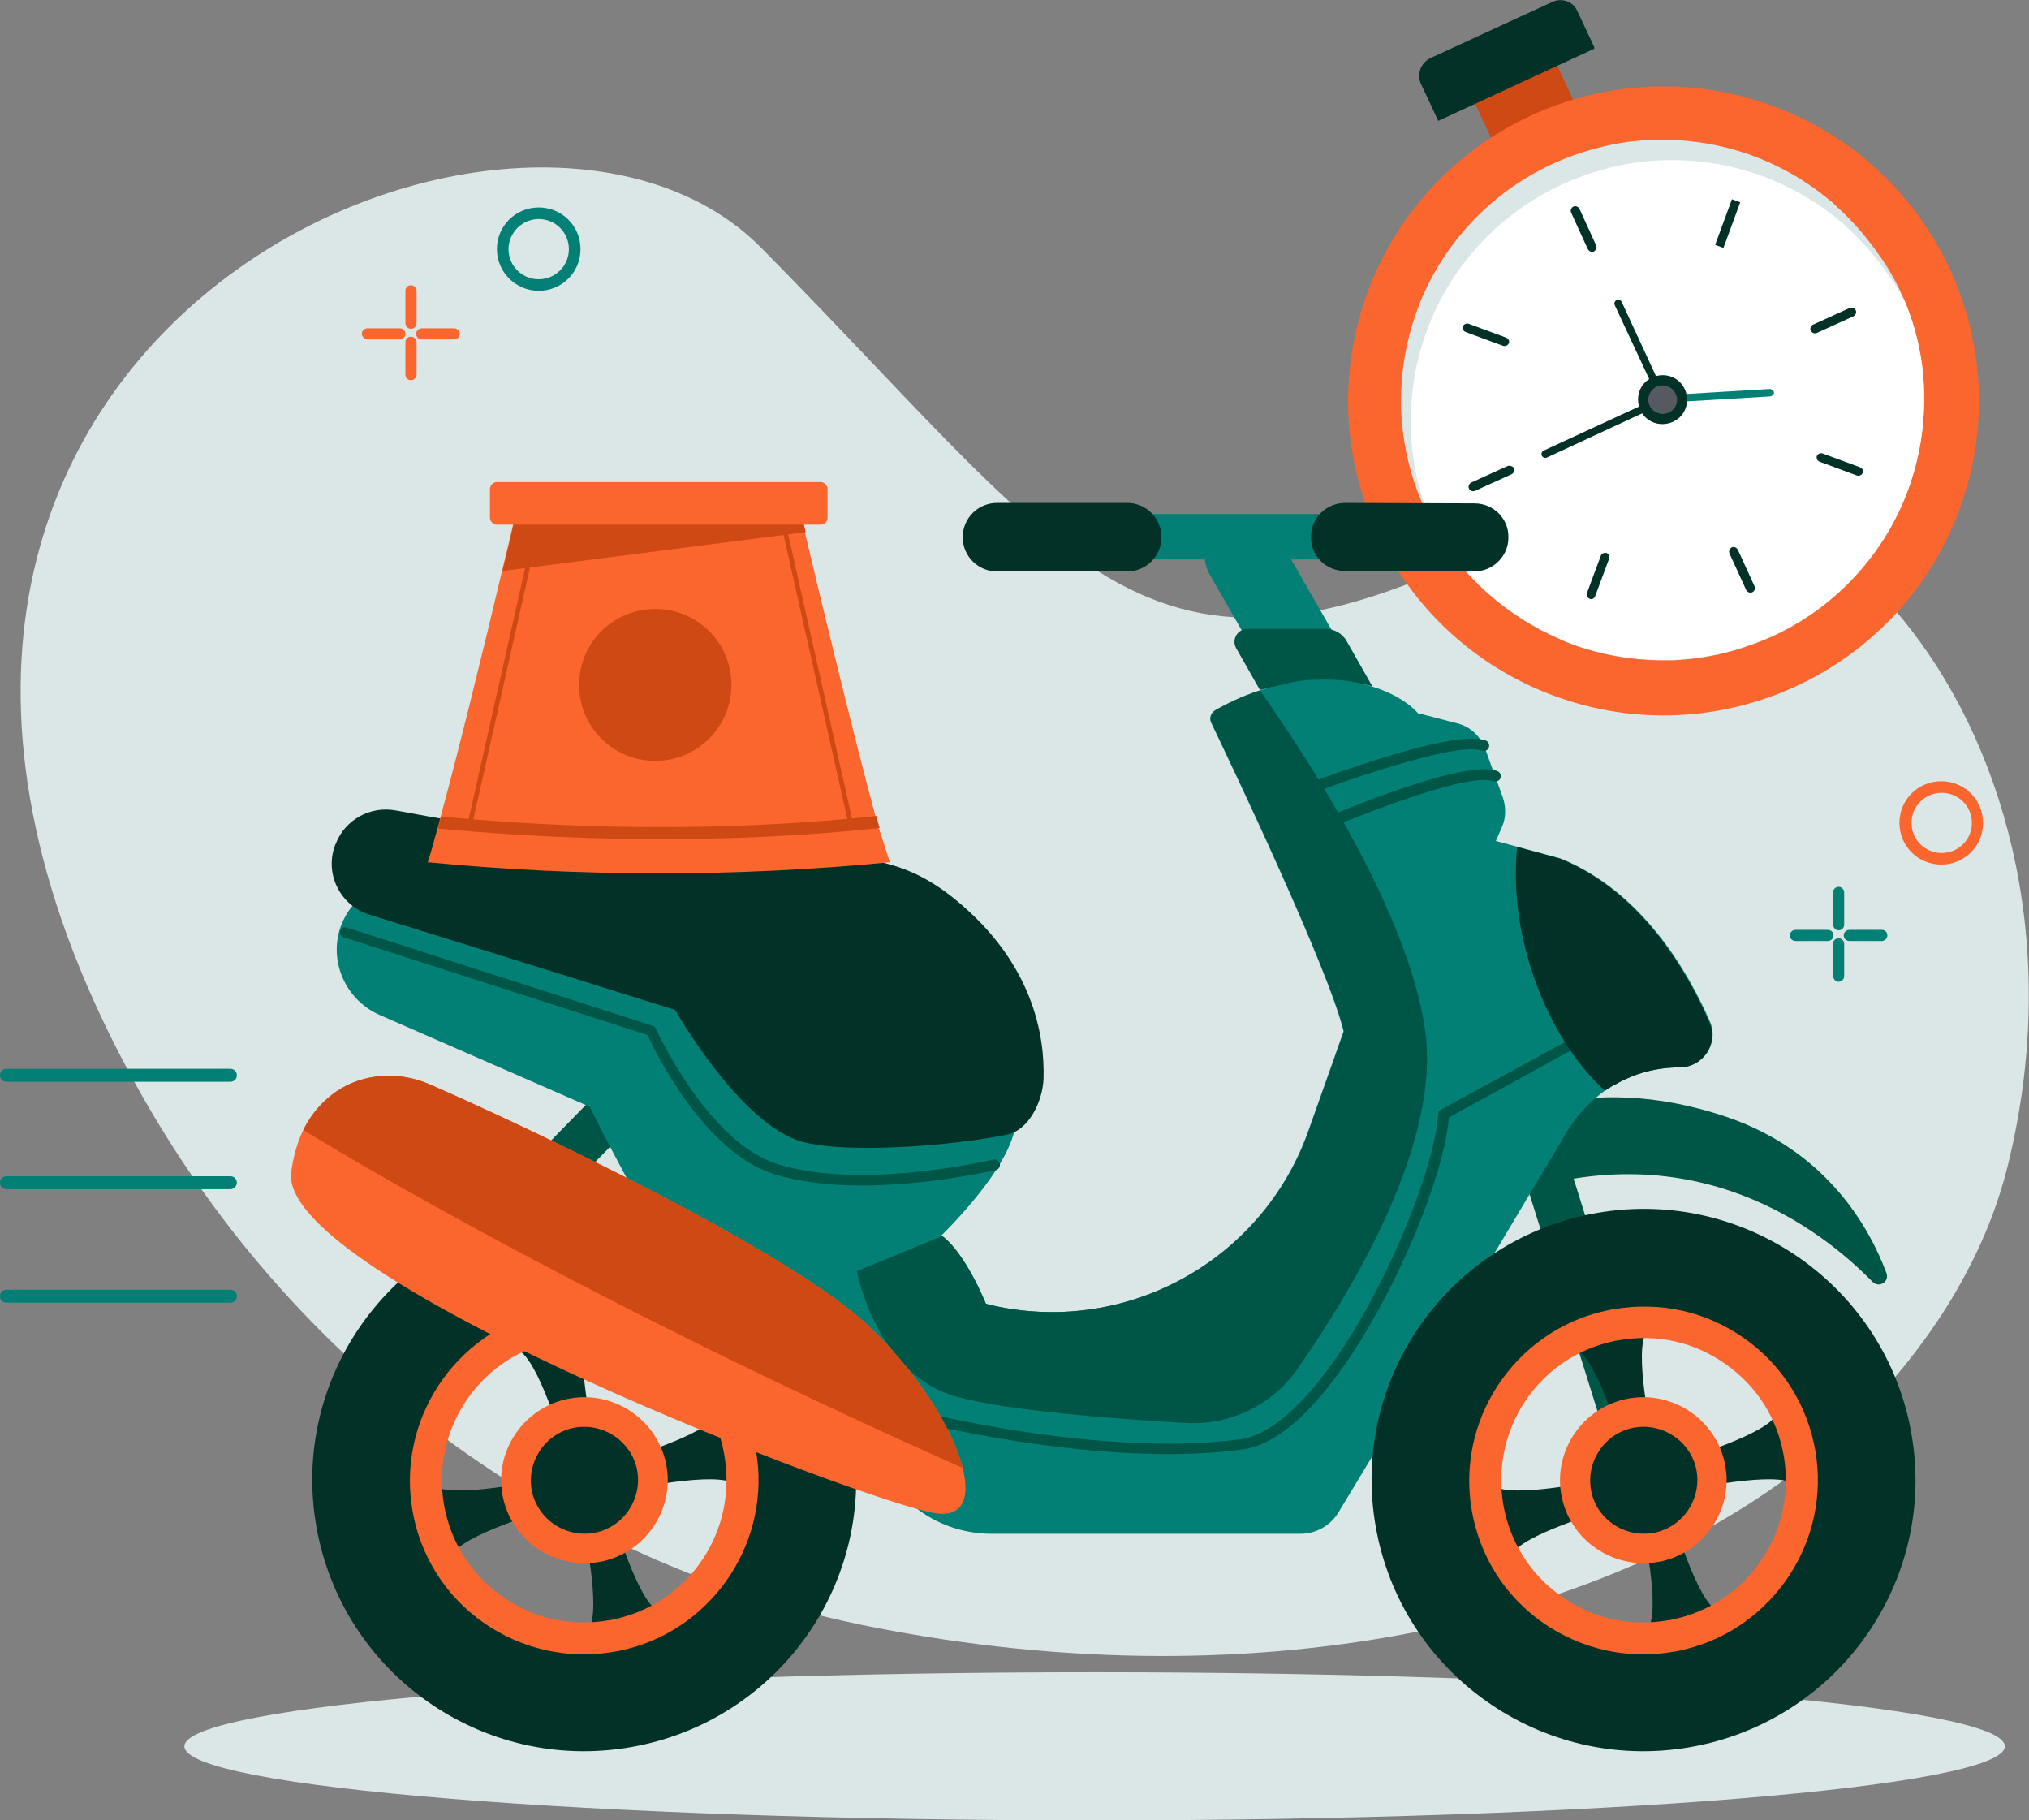 <svg width="233" height="209" viewBox="0 0 233 209" fill="none" xmlns="http://www.w3.org/2000/svg">
<rect x="0" y="0" width="233" height="209" fill="#808080" stroke="none"/>
<g clip-path="url(#clip0_2326:1054)">
<path d="M99.781 186.723C145.912 195.921 186.389 185.5 208.628 166.998C217.801 159.395 227.08 147.698 230.494 134.088C242.866 84.748 206.388 43.916 178.123 59.281C131.939 84.376 125.06 66.512 87.408 28.444C58.983 -0.319 -31.305 39.982 15.679 124.677C34.772 159.076 66.823 180.183 99.781 186.723Z" fill="#DBE6E7"/>
<path d="M177.998 5.751L168.562 10.11L173.383 20.481L182.818 16.122L177.998 5.751Z" fill="#CE4913"/>
<path d="M182.976 5.636L165.164 13.877L163.191 9.676C162.657 8.56 163.137 7.178 164.311 6.646L178.283 0.213C179.35 -0.266 180.63 0.16 181.11 1.223L183.083 5.423C183.083 5.529 183.083 5.636 182.976 5.636Z" fill="#023128"/>
<path d="M224.996 58.546C231.932 39.844 222.347 19.078 203.588 12.164C184.829 5.25 163.999 14.805 157.064 33.507C150.128 52.208 159.713 72.974 178.472 79.889C197.231 86.803 218.06 77.248 224.996 58.546Z" fill="#FA662E"/>
<path d="M218.174 33.336C218.334 33.761 218.547 34.133 218.707 34.559C220.094 37.855 220.841 41.311 220.947 44.873C221.054 48.754 220.467 52.529 219.134 56.198C217.801 59.866 215.774 63.163 213.161 66.034C210.441 69.011 207.241 71.35 203.562 73.052C202.122 73.69 200.682 74.221 199.242 74.647C196.895 75.338 194.442 75.71 191.989 75.816C191.509 75.816 191.082 75.816 190.602 75.816C187.189 75.763 183.829 75.178 180.629 74.009C180.096 73.796 179.616 73.636 179.083 73.371C176.043 72.041 173.27 70.287 170.763 68.054C169.27 66.725 167.937 65.236 166.764 63.694C165.857 62.418 165.004 61.089 164.257 59.707C164.044 59.334 163.884 58.909 163.67 58.537C161.964 54.868 161.057 50.987 160.897 47C160.791 43.118 161.377 39.344 162.711 35.675C164.044 32.007 166.07 28.71 168.683 25.839C171.403 22.862 174.603 20.523 178.283 18.821C180.15 17.971 182.016 17.332 183.989 16.854C185.909 16.375 187.882 16.11 189.856 16.056C193.162 15.95 196.469 16.375 199.615 17.332C200.148 17.492 200.682 17.651 201.215 17.864C204.415 19.034 207.401 20.735 210.014 22.915C210.388 23.181 210.708 23.5 211.028 23.819C212.841 25.467 214.441 27.328 215.827 29.348C216.734 30.571 217.481 31.9 218.174 33.336Z" fill="#DBE6E7"/>
<path d="M218.707 34.505C220.094 37.802 220.84 41.258 220.947 44.82C221.054 48.701 220.467 52.476 219.134 56.145C217.801 59.813 215.774 63.109 213.161 65.98C210.441 68.958 207.241 71.297 203.561 72.999C202.122 73.636 200.682 74.168 199.242 74.594C196.895 75.285 194.442 75.657 191.989 75.763C191.509 75.763 191.082 75.763 190.602 75.763C187.189 75.71 183.829 75.125 180.629 73.956C180.096 73.743 179.616 73.583 179.083 73.317C176.043 71.988 173.27 70.234 170.763 68.001C169.27 66.672 167.937 65.183 166.764 63.641C165.857 62.365 165.004 61.036 164.257 59.654C162.87 56.357 162.124 52.901 162.017 49.339C161.911 45.458 162.497 41.683 163.83 38.014C165.164 34.346 167.19 31.05 169.803 28.179C172.523 25.201 175.723 22.862 179.403 21.16C181.269 20.31 183.136 19.672 185.109 19.193C187.029 18.715 189.002 18.449 190.976 18.396C194.282 18.29 197.588 18.715 200.735 19.672C201.268 19.831 201.802 19.991 202.335 20.203C205.535 21.373 208.521 23.075 211.134 25.254C211.508 25.52 211.828 25.839 212.148 26.158C213.961 27.806 215.561 29.667 216.947 31.688C217.587 32.592 218.174 33.548 218.707 34.505Z" fill="white"/>
<path d="M183.029 28.87C182.763 28.976 182.496 28.87 182.336 28.604L180.416 24.404C180.309 24.138 180.416 23.872 180.683 23.713C180.949 23.606 181.216 23.713 181.376 23.978L183.296 28.179C183.403 28.444 183.296 28.71 183.029 28.87Z" fill="#023128"/>
<path d="M201.215 68.001C200.948 68.107 200.682 68.001 200.522 67.735L198.602 63.535C198.495 63.269 198.602 63.003 198.868 62.843C199.135 62.737 199.402 62.843 199.562 63.109L201.482 67.31C201.588 67.575 201.482 67.894 201.215 68.001Z" fill="#023128"/>
<path d="M173.856 53.752C173.963 54.018 173.856 54.284 173.59 54.443L169.377 56.357C169.11 56.463 168.843 56.357 168.683 56.091C168.577 55.825 168.683 55.56 168.95 55.4L173.163 53.486C173.43 53.433 173.75 53.539 173.856 53.752Z" fill="#023128"/>
<path d="M213.107 35.622C213.214 35.888 213.107 36.154 212.841 36.313L208.628 38.227C208.361 38.334 208.094 38.227 207.934 37.961C207.828 37.696 207.934 37.43 208.201 37.27L212.414 35.356C212.734 35.25 213.001 35.356 213.107 35.622Z" fill="#023128"/>
<path d="M198.888 22.873L196.959 28.114L197.911 28.462L199.839 23.221L198.888 22.873Z" fill="#023128"/>
<path d="M182.549 68.745C182.283 68.639 182.176 68.373 182.229 68.107L183.829 63.801C183.936 63.535 184.203 63.428 184.469 63.482C184.736 63.588 184.843 63.854 184.789 64.12L183.189 68.426C183.083 68.745 182.763 68.851 182.549 68.745Z" fill="#023128"/>
<path d="M173.27 39.397C173.163 39.663 172.897 39.769 172.63 39.716L168.31 38.121C168.043 38.014 167.937 37.749 167.99 37.483C168.097 37.217 168.363 37.111 168.63 37.164L172.95 38.759C173.217 38.865 173.377 39.184 173.27 39.397Z" fill="#023128"/>
<path d="M213.908 54.284C213.801 54.55 213.534 54.656 213.268 54.603L208.948 53.008C208.681 52.901 208.575 52.636 208.628 52.37C208.734 52.104 209.001 51.998 209.268 52.051L213.588 53.646C213.854 53.752 214.014 54.018 213.908 54.284Z" fill="#023128"/>
<path d="M203.295 45.511L193.482 46.096L193.429 45.245L203.241 44.66C203.455 44.66 203.668 44.82 203.721 45.086C203.721 45.245 203.561 45.458 203.295 45.511Z" fill="#028076"/>
<path d="M191.509 46.096L177.643 52.529C177.43 52.636 177.163 52.529 177.056 52.316C176.95 52.104 177.056 51.838 177.27 51.732L190.389 45.671L185.429 35.037C185.322 34.825 185.429 34.559 185.642 34.452C185.856 34.346 186.122 34.452 186.229 34.665L191.509 46.096Z" fill="#023128"/>
<path d="M193.482 44.714C194.122 46.149 193.535 47.797 192.096 48.435C190.656 49.073 189.002 48.488 188.362 47.053C187.722 45.617 188.309 43.969 189.749 43.331C191.189 42.693 192.842 43.278 193.482 44.714Z" fill="#023128"/>
<path d="M191.615 47.372C190.815 47.744 189.802 47.372 189.429 46.574C189.056 45.777 189.429 44.767 190.229 44.395C191.029 44.022 192.042 44.395 192.415 45.192C192.842 45.99 192.469 47 191.615 47.372Z" fill="#565960"/>
<path d="M230.227 200.493C230.227 205.172 183.403 209 125.699 209C67.996 209 21.172 205.225 21.172 200.493C21.172 195.815 67.996 191.987 125.699 191.987C183.403 191.987 230.227 195.815 230.227 200.493Z" fill="#DBE6E7"/>
<path d="M52.157 148.815C51.464 148.815 50.824 148.549 50.29 148.07C49.224 147.06 49.224 145.359 50.237 144.296L72.369 121.646C73.382 120.583 75.089 120.583 76.156 121.593C77.222 122.603 77.222 124.305 76.209 125.368L54.077 148.017C53.544 148.549 52.85 148.815 52.157 148.815Z" fill="#005646"/>
<path d="M188.736 172.581C187.616 172.581 186.549 171.836 186.176 170.72L169.004 115.904C168.577 114.522 169.324 112.98 170.764 112.555C172.15 112.13 173.697 112.874 174.123 114.309L191.296 169.125C191.722 170.507 190.976 172.049 189.536 172.474C189.269 172.581 189.003 172.581 188.736 172.581Z" fill="#005646"/>
<path d="M170.87 129.409C170.87 129.409 181.59 122.497 198.442 128.292C209.801 132.227 214.654 140.893 216.628 146.157C217.001 147.167 215.774 147.911 215.028 147.167C209.215 141.212 194.655 129.834 173.217 137.224L170.87 129.409Z" fill="#005646"/>
<path d="M192.842 122.55C190.229 122.55 187.669 123.242 185.483 124.518C185.376 124.571 185.269 124.624 185.163 124.677C184.896 124.837 184.576 125.049 184.309 125.209C182.923 126.219 181.643 127.442 180.63 128.877C180.416 129.196 180.203 129.515 179.99 129.834C172.683 142.169 158.338 165.988 153.698 173.644C152.791 175.133 151.138 176.09 149.378 176.09H113.86C109.807 176.09 105.967 174.388 103.301 171.358C101.327 169.072 98.234 166.466 93.701 164.499C83.942 160.352 67.729 127.07 67.729 127.07L43.624 116.542C39.251 114.628 37.331 109.365 39.678 105.165C40.798 103.144 42.078 102.878 42.078 102.878C42.078 102.878 116.26 123.188 116.633 128.239C117.007 133.29 108.1 141.85 108.1 141.85L108.154 141.903C110.874 143.924 113.167 149.666 113.167 149.666C113.273 149.719 113.38 149.719 113.487 149.772C129.006 153.494 144.792 144.934 150.178 129.994C152.471 123.561 154.284 118.403 154.284 118.403C152.578 111.279 141.432 87.885 139.085 82.994C138.819 82.462 139.032 81.877 139.512 81.558C139.619 81.505 139.672 81.452 139.779 81.399C140.845 80.814 142.498 79.963 144.632 79.272C146.818 78.581 149.485 77.996 152.365 78.049C159.937 78.209 162.817 81.877 162.817 81.877L167.35 83.047C168.844 83.419 170.017 84.536 170.55 85.971L172.577 91.554C172.95 92.67 172.95 93.893 172.47 94.957L171.777 96.552L174.337 97.243L179.243 98.572C188.522 102.347 193.802 111.438 196.362 117.287C197.429 119.732 195.615 122.55 192.842 122.55Z" fill="#028076"/>
<path d="M153.591 86.981C152.045 86.981 150.498 86.184 149.698 84.748L138.925 65.981C137.699 63.854 138.445 61.089 140.579 59.866C142.712 58.643 145.485 59.388 146.712 61.514L157.484 80.282C158.711 82.409 157.964 85.174 155.831 86.397C155.084 86.822 154.338 86.981 153.591 86.981Z" fill="#028076"/>
<path d="M152.204 72.201H143.245C142.125 72.201 141.378 73.424 141.965 74.434L144.685 79.219C148.205 78.368 149.005 78.103 150.765 78.049C152.524 77.996 154.071 77.996 155.778 78.368C156.258 78.475 157.164 78.687 157.591 78.794L154.658 73.637C154.178 72.733 153.218 72.201 152.204 72.201Z" fill="#005646"/>
<path d="M134.232 166.945C118.447 166.945 101.968 162.426 101.754 162.372C101.434 162.266 101.221 161.947 101.328 161.628C101.434 161.309 101.754 161.096 102.074 161.203C102.287 161.256 125.113 167.53 142.445 165.244C146.765 164.659 152.151 159.023 157.218 149.719C161.484 141.903 164.844 132.705 165.164 127.867C165.164 127.654 165.271 127.495 165.484 127.389L180.523 119.201C180.79 119.041 181.163 119.148 181.323 119.413C181.483 119.679 181.376 120.051 181.11 120.211L166.39 128.292C165.964 133.45 162.657 142.435 158.338 150.304C155.244 155.992 149.058 165.616 142.659 166.413C139.939 166.785 137.059 166.945 134.232 166.945Z" fill="#005646"/>
<path d="M98.928 136.108C95.408 136.108 91.835 135.736 88.795 134.779C80.849 132.227 75.196 120.689 74.342 118.829L39.464 107.61C39.144 107.504 38.984 107.185 39.091 106.866C39.198 106.547 39.518 106.387 39.838 106.494L74.929 117.765C75.089 117.818 75.249 117.925 75.302 118.084C75.356 118.191 81.222 131.057 89.168 133.609C98.128 136.48 111.46 133.715 114.073 133.131C114.393 133.077 114.713 133.237 114.82 133.609C114.873 133.928 114.713 134.247 114.34 134.353C112.527 134.726 105.914 136.108 98.928 136.108Z" fill="#005646"/>
<path d="M147.725 92.139C147.458 92.139 147.245 91.979 147.138 91.766C147.031 91.448 147.191 91.129 147.458 90.969C149.431 90.225 166.604 83.526 170.603 85.014C170.923 85.121 171.083 85.493 170.977 85.812C170.87 86.131 170.497 86.29 170.177 86.184C167.19 85.067 153.111 90.065 147.885 92.139C147.885 92.139 147.778 92.139 147.725 92.139Z" fill="#005646"/>
<path d="M149.645 96.233C149.431 96.233 149.218 96.073 149.111 95.86C148.951 95.541 149.111 95.222 149.431 95.063C151.298 94.212 167.99 86.981 171.937 88.523C172.257 88.63 172.417 89.002 172.31 89.321C172.203 89.64 171.83 89.799 171.51 89.693C168.524 88.576 154.924 94.053 149.911 96.233C149.805 96.233 149.751 96.233 149.645 96.233Z" fill="#005646"/>
<path d="M109.807 103.357C98.554 94.106 91.621 101.762 45.437 93.043C42.504 92.511 39.624 94.106 38.558 96.871C38.558 96.924 38.504 96.924 38.504 96.977C37.224 100.273 39.038 103.942 42.398 105.005C58.557 110.003 77.542 115.958 77.542 115.958C77.542 115.958 85.008 129.196 92.208 131.11C97.434 132.493 109.54 131.536 115.673 130.26C118.18 129.728 119.726 126.432 119.833 123.88C119.993 118.935 118.66 110.641 109.807 103.357Z" fill="#023128"/>
<path d="M192.202 149.931C192.202 149.931 189.802 150.888 188.842 153.44C187.776 156.365 189.909 165.882 189.909 165.882L186.549 166.732C186.549 166.732 183.883 157.375 181.536 155.301C179.456 153.494 176.896 153.813 176.896 153.813L181.43 149.612L186.176 148.39L192.202 149.931Z" fill="#023128"/>
<path d="M201.428 186.138C201.428 186.138 198.868 186.457 196.789 184.649C194.442 182.629 191.776 173.219 191.776 173.219L188.416 174.069C188.416 174.069 190.549 183.586 189.482 186.51C188.522 189.062 186.123 190.019 186.123 190.019L192.096 191.561L196.842 190.338L201.428 186.138Z" fill="#023128"/>
<path d="M172.363 182.735C172.363 182.735 172.043 180.183 173.857 178.11C175.883 175.771 185.323 173.112 185.323 173.112L184.469 169.763C184.469 169.763 174.923 171.889 171.99 170.826C169.43 169.869 168.47 167.477 168.47 167.477L166.924 173.431L168.15 178.163L172.363 182.735Z" fill="#023128"/>
<path d="M209.055 173.484C209.055 173.484 208.095 171.092 205.535 170.135C202.602 169.072 193.055 171.198 193.055 171.198L192.202 167.849C192.202 167.849 201.588 165.19 203.668 162.851C205.481 160.777 205.161 158.225 205.161 158.225L209.375 162.745L210.601 167.477L209.055 173.484Z" fill="#023128"/>
<path d="M184.416 144.88C170.55 147.273 161.217 160.405 163.617 174.282C166.017 188.105 179.19 197.41 193.109 195.017C206.975 192.625 216.308 179.492 213.908 165.616C211.508 151.792 198.282 142.488 184.416 144.88ZM204.842 167.157C205.535 171.251 204.682 175.398 202.442 178.854C200.202 182.31 196.789 184.756 192.789 185.766C192.362 185.872 191.936 185.979 191.509 186.032C187.189 186.776 182.869 185.819 179.296 183.267C175.723 180.768 173.377 176.993 172.63 172.74C171.937 168.646 172.79 164.499 175.03 161.043C177.27 157.587 180.683 155.142 184.683 154.132C185.109 154.025 185.536 153.919 185.963 153.866C190.282 153.121 194.602 154.078 198.175 156.63C201.748 159.129 204.095 162.851 204.842 167.157Z" fill="#FA662E"/>
<path d="M183.456 139.245C166.444 142.169 155.031 158.279 157.964 175.186C160.897 192.146 177.056 203.524 194.015 200.6C211.028 197.675 222.441 181.566 219.507 164.659C216.574 147.698 200.415 136.321 183.456 139.245ZM208.468 166.573C209.321 171.57 208.255 176.621 205.481 180.875C202.708 185.075 198.549 188.105 193.642 189.328C193.109 189.435 192.629 189.594 192.096 189.647C186.816 190.551 181.536 189.328 177.163 186.298C172.79 183.214 169.91 178.642 169.004 173.378C168.15 168.38 169.217 163.329 171.99 159.076C174.763 154.876 178.923 151.845 183.829 150.623C184.363 150.516 184.843 150.357 185.376 150.304C190.656 149.4 195.935 150.569 200.308 153.653C204.628 156.684 207.561 161.309 208.468 166.573Z" fill="#023128"/>
<path d="M190.922 179.226C196.042 178.004 199.242 172.846 198.015 167.742C196.789 162.638 191.616 159.448 186.496 160.671C181.376 161.894 178.176 167.051 179.403 172.155C180.629 177.259 185.803 180.396 190.922 179.226Z" fill="#FA662E"/>
<path d="M190.176 175.93C193.482 175.133 195.509 171.836 194.762 168.54C193.962 165.243 190.656 163.223 187.349 163.967C184.043 164.765 182.016 168.061 182.763 171.358C183.509 174.654 186.869 176.674 190.176 175.93Z" fill="#023128"/>
<path d="M70.609 149.931C70.609 149.931 68.209 150.888 67.249 153.44C66.183 156.365 68.316 165.882 68.316 165.882L64.956 166.732C64.956 166.732 62.289 157.375 59.943 155.301C57.863 153.494 55.303 153.813 55.303 153.813L59.836 149.612L64.583 148.39L70.609 149.931Z" fill="#023128"/>
<path d="M79.782 186.138C79.782 186.138 77.222 186.457 75.142 184.649C72.796 182.629 70.129 173.219 70.129 173.219L66.769 174.069C66.769 174.069 68.903 183.586 67.836 186.51C66.876 189.062 64.476 190.019 64.476 190.019L70.449 191.561L75.195 190.338L79.782 186.138Z" fill="#023128"/>
<path d="M50.717 182.735C50.717 182.735 50.397 180.183 52.21 178.11C54.237 175.771 63.676 173.112 63.676 173.112L62.823 169.763C62.823 169.763 53.277 171.889 50.344 170.826C47.784 169.869 46.824 167.477 46.824 167.477L45.331 173.431L46.557 178.163L50.717 182.735Z" fill="#023128"/>
<path d="M87.408 173.484C87.408 173.484 86.448 171.092 83.888 170.135C80.955 169.072 71.409 171.198 71.409 171.198L70.556 167.849C70.556 167.849 79.942 165.19 82.022 162.851C83.835 160.777 83.515 158.225 83.515 158.225L87.728 162.745L88.955 167.477L87.408 173.484Z" fill="#023128"/>
<path d="M62.77 144.88C48.904 147.273 39.571 160.405 41.971 174.282C44.371 188.105 57.543 197.41 71.462 195.017C85.328 192.625 94.661 179.492 92.261 165.616C89.861 151.792 76.689 142.488 62.77 144.88ZM83.195 167.157C83.888 171.251 83.035 175.398 80.795 178.854C78.555 182.31 75.142 184.756 71.142 185.766C70.716 185.872 70.289 185.979 69.862 186.032C65.543 186.776 61.223 185.819 57.65 183.267C54.077 180.768 51.73 176.993 50.984 172.74C50.29 168.646 51.144 164.499 53.383 161.043C55.623 157.587 59.036 155.142 63.036 154.132C63.463 154.025 63.889 153.919 64.316 153.866C68.636 153.121 72.956 154.078 76.529 156.63C80.102 159.129 82.502 162.851 83.195 167.157Z" fill="#FA662E"/>
<path d="M61.81 139.245C44.797 142.169 33.385 158.279 36.318 175.186C39.251 192.146 55.41 203.524 72.369 200.6C89.381 197.675 100.794 181.566 97.861 164.659C94.981 147.698 78.822 136.321 61.81 139.245ZM86.822 166.573C87.675 171.57 86.608 176.621 83.835 180.875C81.062 185.075 76.902 188.105 71.996 189.328C71.462 189.435 70.982 189.594 70.449 189.647C65.169 190.551 59.89 189.328 55.517 186.298C51.144 183.214 48.264 178.642 47.357 173.378C46.504 168.38 47.57 163.329 50.344 159.076C53.117 154.876 57.277 151.845 62.183 150.623C62.716 150.516 63.196 150.357 63.73 150.304C69.009 149.4 74.289 150.569 78.662 153.653C83.035 156.684 85.915 161.309 86.822 166.573Z" fill="#023128"/>
<path d="M69.329 179.226C74.449 178.004 77.649 172.846 76.422 167.742C75.195 162.638 70.022 159.448 64.903 160.671C59.783 161.894 56.583 167.051 57.81 172.155C59.036 177.259 64.156 180.396 69.329 179.226Z" fill="#FA662E"/>
<path d="M68.529 175.93C71.836 175.133 73.862 171.836 73.116 168.54C72.316 165.243 69.009 163.223 65.703 163.967C62.396 164.765 60.37 168.061 61.116 171.358C61.916 174.654 65.223 176.674 68.529 175.93Z" fill="#023128"/>
<path d="M149.005 157.162C146.125 161.309 141.272 163.649 136.205 163.383C128.099 162.904 115.993 162 110.02 160.405C100.634 157.96 98.394 145.944 98.394 145.944L108.207 141.903C110.927 143.924 113.22 149.666 113.22 149.666C113.327 149.719 113.433 149.719 113.54 149.772C129.059 153.494 144.845 144.934 150.231 129.994C152.525 123.56 154.338 118.403 154.338 118.403C152.631 111.279 141.485 87.885 139.139 82.994C138.872 82.462 139.085 81.877 139.565 81.558C139.672 81.505 139.725 81.452 139.832 81.399C140.899 80.814 142.552 79.963 144.685 79.272C149.911 86.662 161.751 104.633 163.671 118.403C165.43 131.27 155.404 147.964 149.005 157.162Z" fill="#005646"/>
<path d="M192.842 122.55C190.229 122.55 187.669 123.241 185.483 124.517C185.376 124.571 185.269 124.624 185.163 124.677C184.896 124.836 184.576 125.049 184.309 125.209C181.803 122.976 179.83 120.105 178.283 117.18C175.723 112.183 174.177 106.547 174.07 100.911C174.07 99.688 174.07 98.466 174.23 97.243L179.136 98.572C188.416 102.347 193.696 111.438 196.255 117.287C197.429 119.732 195.615 122.55 192.842 122.55Z" fill="#023128"/>
<path d="M107.514 173.75C100.261 172.793 31.838 146.848 33.438 134.566C33.705 132.652 34.185 131.057 34.825 129.728C35.838 127.707 37.171 126.325 38.611 125.315C41.758 123.188 45.811 122.976 49.277 124.464C60.636 129.409 89.862 143.285 99.194 151.739C105.114 157.109 109.38 163.914 110.554 168.54C111.407 171.943 110.607 174.176 107.514 173.75Z" fill="#FA662E"/>
<path d="M110.553 168.54C63.249 147.486 34.825 129.728 34.825 129.728C35.838 127.707 37.171 126.325 38.611 125.315C41.757 123.188 45.81 122.976 49.277 124.464C60.636 129.409 89.861 143.285 99.194 151.739C105.06 157.109 109.38 163.914 110.553 168.54Z" fill="#CE4913"/>
<path d="M166.39 64.226H127.673C126.233 64.226 125.059 63.056 125.059 61.621C125.059 60.185 126.233 59.016 127.673 59.016H166.39C167.83 59.016 169.003 60.185 169.003 61.621C169.003 63.109 167.83 64.226 166.39 64.226Z" fill="#028076"/>
<path d="M129.432 65.608H114.5C112.313 65.608 110.553 63.854 110.553 61.674C110.553 59.494 112.313 57.74 114.5 57.74H129.432C131.619 57.74 133.379 59.494 133.379 61.674C133.379 63.854 131.619 65.608 129.432 65.608Z" fill="#023128"/>
<path d="M169.27 65.608L154.444 65.555C152.258 65.555 150.498 63.801 150.551 61.621C150.551 59.441 152.311 57.74 154.498 57.74L169.323 57.793C171.51 57.793 173.27 59.547 173.217 61.727C173.217 63.854 171.457 65.608 169.27 65.608Z" fill="#023128"/>
<path d="M26.452 124.198H0.747C0.32 124.198 0 123.879 0 123.454C0 123.029 0.32 122.71 0.747 122.71H26.452C26.878 122.71 27.198 123.029 27.198 123.454C27.198 123.879 26.878 124.198 26.452 124.198Z" fill="#028076"/>
<path d="M26.452 136.533H0.747C0.32 136.533 0 136.214 0 135.789C0 135.364 0.32 135.045 0.747 135.045H26.452C26.878 135.045 27.198 135.364 27.198 135.789C27.198 136.161 26.878 136.533 26.452 136.533Z" fill="#028076"/>
<path d="M26.452 149.559H0.747C0.32 149.559 0 149.24 0 148.815C0 148.389 0.32 148.07 0.747 148.07H26.452C26.878 148.07 27.198 148.389 27.198 148.815C27.198 149.24 26.878 149.559 26.452 149.559Z" fill="#028076"/>
<path d="M102.181 98.997C84.528 100.699 66.823 100.699 49.117 98.997C49.437 98.04 49.81 96.711 50.237 95.116C50.344 94.691 50.504 94.212 50.61 93.734C52.69 86.078 55.73 73.69 57.65 65.555C58.343 62.737 58.877 60.451 59.197 59.016L91.941 58.962C92.101 59.547 92.261 60.238 92.421 61.089C94.128 68.32 98.021 84.429 100.528 93.68C100.634 94.159 100.794 94.638 100.901 95.063C101.488 96.711 101.861 98.04 102.181 98.997Z" fill="#FA662E"/>
<path d="M60.685 63.511L53.824 94.016L54.344 94.133L61.205 63.627L60.685 63.511Z" fill="#CE4913"/>
<path d="M90.4 60.849L89.88 60.965L97.326 94.117L97.846 94.001L90.4 60.849Z" fill="#CE4913"/>
<path d="M83.995 78.634C83.995 83.419 80.102 87.354 75.249 87.354C70.396 87.354 66.503 83.472 66.503 78.634C66.503 73.796 70.396 69.915 75.249 69.915C80.102 69.915 83.995 73.796 83.995 78.634Z" fill="#CE4913"/>
<path d="M101.008 95.063C92.102 96.02 83.462 96.339 75.836 96.339C64.53 96.339 55.304 95.594 50.291 95.116C50.397 94.691 50.557 94.212 50.664 93.734C59.09 94.584 78.929 96.02 100.634 93.68C100.741 94.159 100.901 94.638 101.008 95.063Z" fill="#CE4913"/>
<path d="M92.528 61.089L57.703 65.555C58.397 62.737 58.93 60.451 59.25 59.016L91.995 58.962C92.155 59.547 92.315 60.238 92.528 61.089Z" fill="#CE4913"/>
<path d="M94.235 60.238H57.063C56.637 60.238 56.263 59.866 56.263 59.441V56.145C56.263 55.719 56.637 55.347 57.063 55.347H94.235C94.661 55.347 95.034 55.719 95.034 56.145V59.441C95.034 59.866 94.715 60.238 94.235 60.238Z" fill="#FA662E"/>
<path d="M218.121 94.478C218.121 91.82 220.254 89.693 222.921 89.693C225.587 89.693 227.721 91.82 227.721 94.478C227.721 97.136 225.587 99.263 222.921 99.263C220.254 99.263 218.121 97.136 218.121 94.478ZM219.508 94.478C219.508 96.392 221.054 97.934 222.974 97.934C224.894 97.934 226.441 96.392 226.441 94.478C226.441 92.564 224.894 91.022 222.974 91.022C221.054 91.022 219.508 92.564 219.508 94.478Z" fill="#FA662E"/>
<path d="M211.135 106.813C211.455 106.813 211.775 106.547 211.775 106.175V102.453C211.775 102.134 211.508 101.815 211.135 101.815C210.815 101.815 210.495 102.081 210.495 102.453V106.175C210.548 106.547 210.815 106.813 211.135 106.813Z" fill="#028076"/>
<path d="M212.361 108.036H216.095C216.415 108.036 216.734 107.77 216.734 107.398C216.734 107.025 216.468 106.76 216.095 106.76H212.361C212.041 106.76 211.721 107.025 211.721 107.398C211.721 107.77 212.041 108.036 212.361 108.036Z" fill="#028076"/>
<path d="M206.175 108.036H209.908C210.228 108.036 210.548 107.77 210.548 107.398C210.548 107.025 210.282 106.76 209.908 106.76H206.175C205.855 106.76 205.535 107.025 205.535 107.398C205.535 107.77 205.855 108.036 206.175 108.036Z" fill="#028076"/>
<path d="M211.135 112.714C211.455 112.714 211.775 112.449 211.775 112.076V108.355C211.775 108.036 211.508 107.717 211.135 107.717C210.815 107.717 210.495 107.983 210.495 108.355V112.076C210.548 112.449 210.815 112.714 211.135 112.714Z" fill="#028076"/>
<path d="M57.063 28.604C57.063 25.946 59.197 23.819 61.863 23.819C64.53 23.819 66.663 25.946 66.663 28.604C66.663 31.262 64.53 33.389 61.863 33.389C59.25 33.389 57.063 31.262 57.063 28.604ZM58.397 28.604C58.397 30.518 59.943 32.06 61.863 32.06C63.783 32.06 65.33 30.518 65.33 28.604C65.33 26.69 63.783 25.148 61.863 25.148C59.997 25.148 58.397 26.69 58.397 28.604Z" fill="#028076"/>
<path d="M47.198 37.749C47.518 37.749 47.837 37.483 47.837 37.111V33.389C47.837 33.07 47.571 32.751 47.198 32.751C46.824 32.751 46.558 33.017 46.558 33.389V37.111C46.558 37.43 46.824 37.749 47.198 37.749Z" fill="#FA662E"/>
<path d="M48.424 38.972H52.157C52.477 38.972 52.797 38.706 52.797 38.334C52.797 38.015 52.531 37.696 52.157 37.696H48.424C48.104 37.696 47.784 37.961 47.784 38.334C47.784 38.653 48.051 38.972 48.424 38.972Z" fill="#FA662E"/>
<path d="M42.184 38.972H45.917C46.237 38.972 46.557 38.706 46.557 38.334C46.557 38.015 46.291 37.696 45.917 37.696H42.184C41.864 37.696 41.544 37.961 41.544 38.334C41.598 38.653 41.864 38.972 42.184 38.972Z" fill="#FA662E"/>
<path d="M47.198 43.65C47.518 43.65 47.837 43.384 47.837 43.012V39.291C47.837 38.971 47.571 38.653 47.198 38.653C46.824 38.653 46.558 38.918 46.558 39.291V43.012C46.558 43.384 46.824 43.65 47.198 43.65Z" fill="#FA662E"/>
</g>
<defs>
<clipPath id="clip0_2326:1054">
<rect width="233" height="209" fill="white"/>
</clipPath>
</defs>
</svg>
